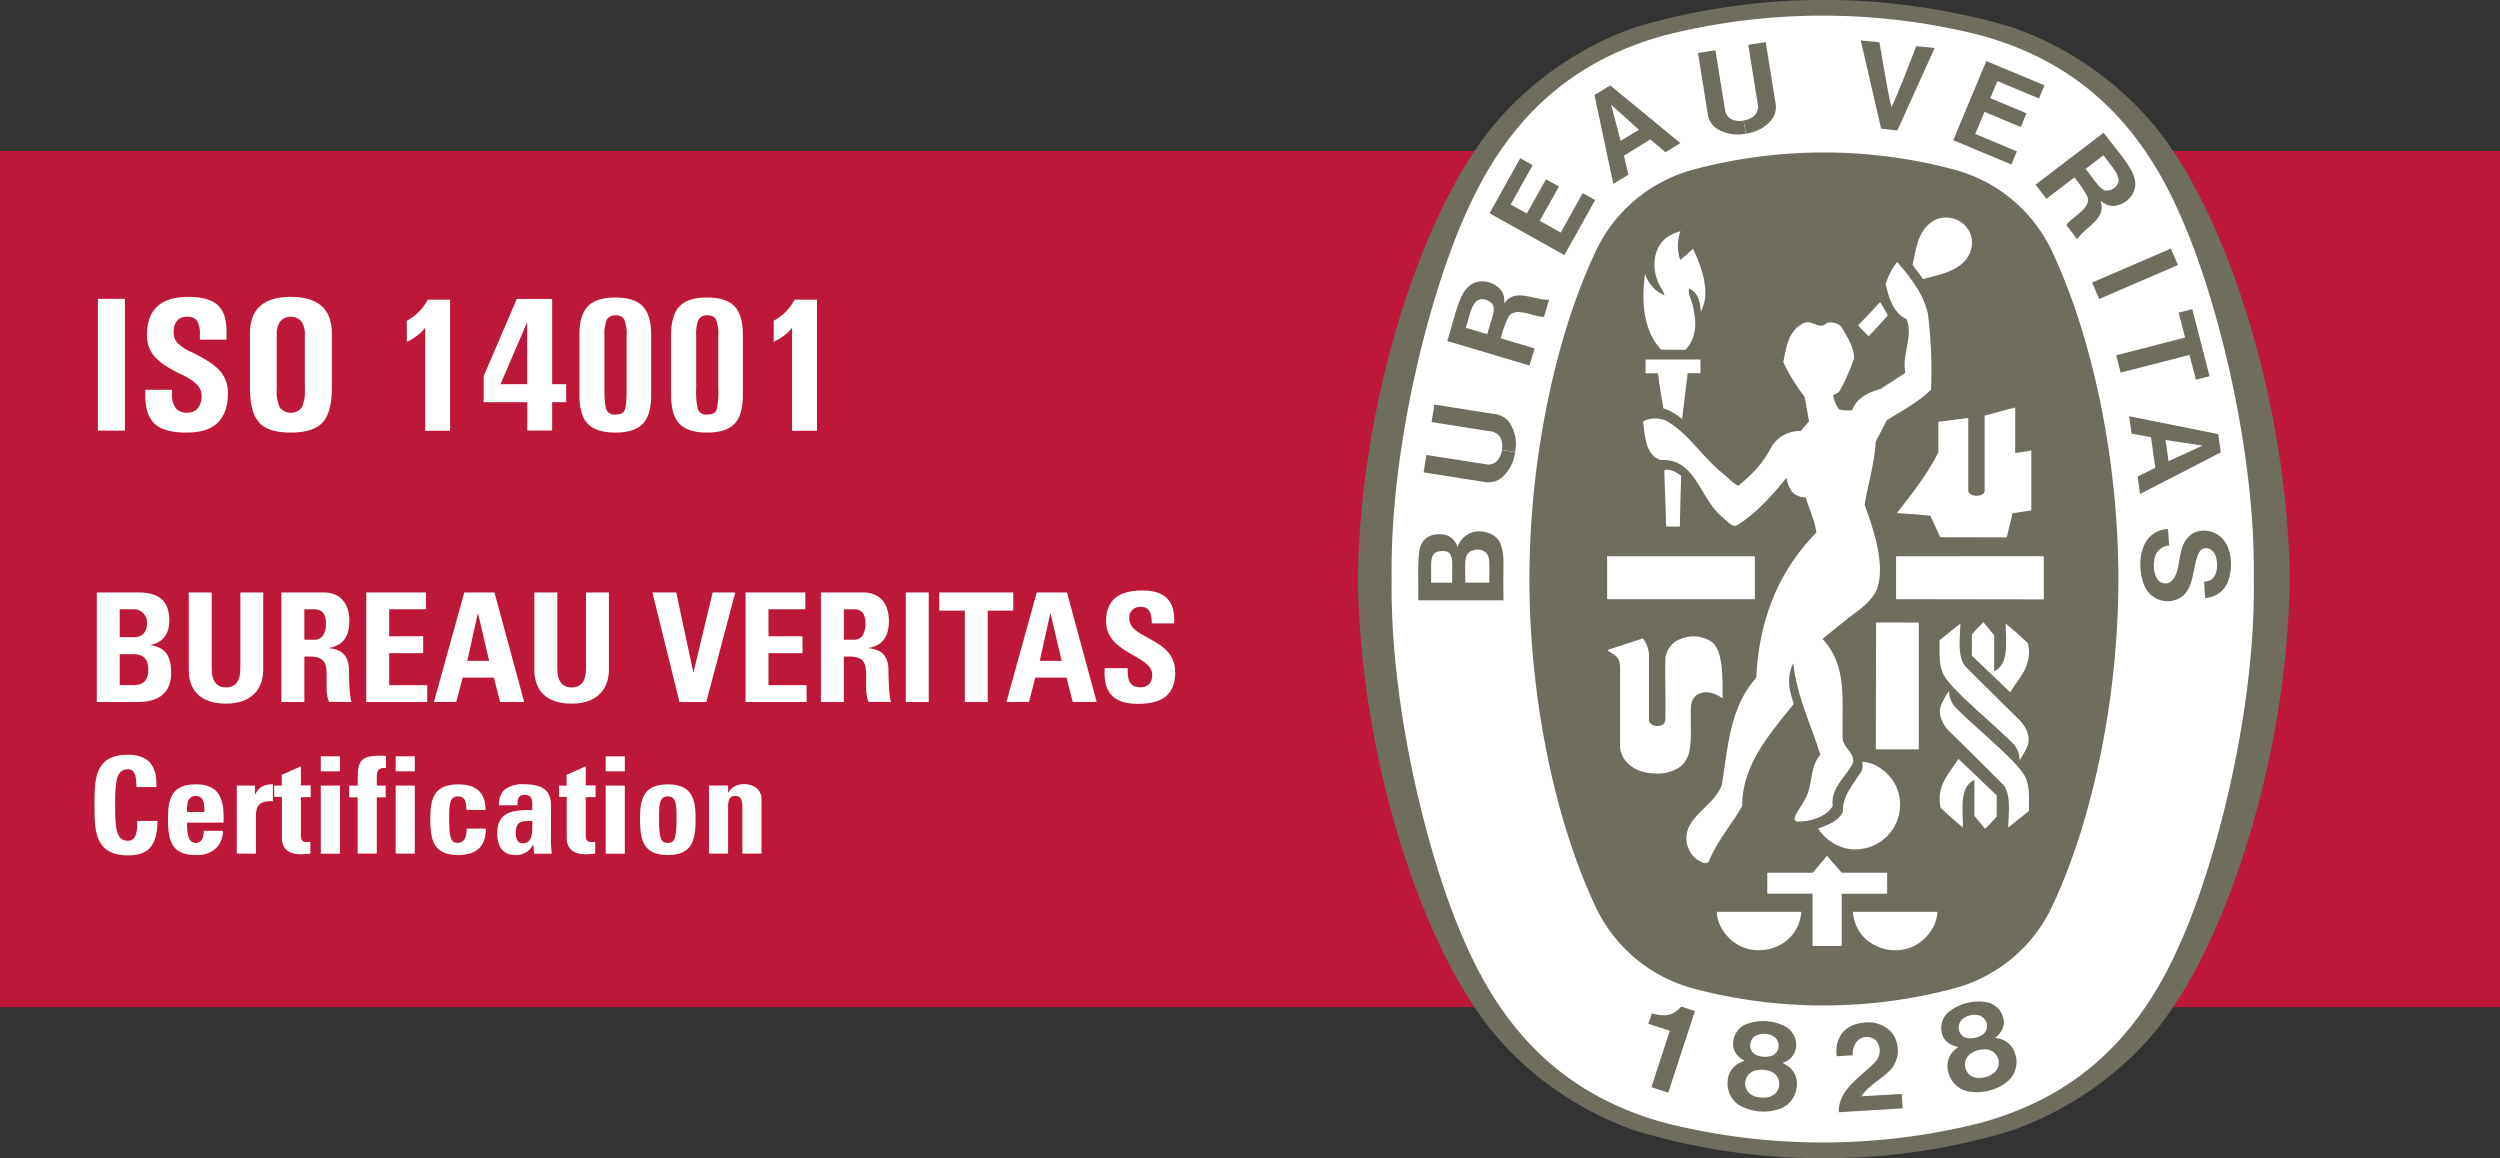 <?xml version="1.0" encoding="UTF-8"?>
<svg xmlns="http://www.w3.org/2000/svg" xmlns:xlink="http://www.w3.org/1999/xlink" viewBox="0 0 653.53 302.77">
  <rect x="0" y="0" width="653.53" height="302.77" fill="#333333" stroke="none"/>
  <defs>
    <style>.cls-1{fill:none;}.cls-2{fill:#bd1839;}.cls-3{clip-path:url(#clip-path);}.cls-4{fill:#fff;}.cls-5{fill:#6e6d5e;}</style>
    <clipPath id="clip-path" transform="translate(-27.57 -24.86)">
      <rect class="cls-1" width="708.66" height="352.48"></rect>
    </clipPath>
  </defs>
  <title>Recurso 1</title>
  <g id="Capa_2" data-name="Capa 2">
    <g id="Capa_1-2" data-name="Capa 1">
      <rect class="cls-2" y="39.48" width="653.53" height="223.81"></rect>
      <g class="cls-3">
        <path class="cls-4" d="M52.87,208.37V179.73H63.5c4.56,0,8.33,1.31,8.33,7.42,0,3.29-1.62,5.67-4.88,6.3v.08c4.25.6,5.36,3.33,5.36,7.26,0,7.26-6.31,7.58-8.85,7.58Zm6-16.94h4c1.31,0,3.13-.87,3.13-3.65a3.43,3.43,0,0,0-3.45-3.65H58.86Zm0,12.53h3.33c1.27,0,4.13,0,4.13-4,0-2.54-.95-4.09-4-4.09H58.86Z" transform="translate(-27.57 -24.86)"></path>
        <path class="cls-4" d="M96.38,179.73V200c0,4.28-2.42,8.8-9.71,8.8-6.59,0-9.76-3.41-9.76-8.8V179.73h6v19.91c0,3.53,1.5,4.92,3.69,4.92,2.61,0,3.8-1.75,3.8-4.92V179.73Z" transform="translate(-27.57 -24.86)"></path>
        <path class="cls-4" d="M107.13,208.37h-6V179.73h11.07c4.08,0,6.7,2.62,6.7,7.5,0,3.65-1.43,6.38-5.31,7v.08c1.31.15,5.19.47,5.19,5.63,0,1.82.12,7.22.68,8.41H113.6c-.8-1.75-.64-3.69-.64-5.56,0-3.41.32-6.3-4.28-6.3h-1.55Zm0-16.27h2.66c2.38,0,3-2.38,3-4.2,0-2.74-1.15-3.77-3-3.77h-2.66Z" transform="translate(-27.57 -24.86)"></path>
        <polygon class="cls-4" points="95.75 183.51 95.75 154.87 111.37 154.87 111.37 159.27 101.74 159.27 101.74 166.33 110.62 166.33 110.62 170.74 101.74 170.74 101.74 179.1 111.69 179.1 111.69 183.51 95.75 183.51"></polygon>
        <path class="cls-4" d="M141,208.37l7.94-28.64h7.89l7.77,28.64h-6.3L156.67,202H148.5l-1.63,6.35Zm11.55-23.13h-.08l-2.74,12.38h5.71Z" transform="translate(-27.57 -24.86)"></path>
        <path class="cls-4" d="M186.74,179.73V200c0,4.28-2.42,8.8-9.72,8.8-6.59,0-9.76-3.41-9.76-8.8V179.73h6v19.91c0,3.53,1.51,4.92,3.69,4.92,2.62,0,3.81-1.75,3.81-4.92V179.73Z" transform="translate(-27.57 -24.86)"></path>
        <polygon class="cls-4" points="170.55 154.87 176.78 154.87 181.22 175.69 181.3 175.69 186.3 154.87 192.21 154.87 184.63 183.51 177.61 183.51 170.55 154.87"></polygon>
        <polygon class="cls-4" points="194.9 183.51 194.9 154.87 210.53 154.87 210.53 159.27 200.89 159.27 200.89 166.33 209.78 166.33 209.78 170.74 200.89 170.74 200.89 179.1 210.85 179.1 210.85 183.51 194.9 183.51"></polygon>
        <path class="cls-4" d="M248.17,208.37h-6V179.73h11.07c4.09,0,6.7,2.62,6.7,7.5,0,3.65-1.43,6.38-5.31,7v.08c1.31.15,5.19.47,5.19,5.63,0,1.82.12,7.22.68,8.41h-5.87c-.8-1.75-.64-3.69-.64-5.56,0-3.41.32-6.3-4.28-6.3h-1.55Zm0-16.27h2.66c2.38,0,3-2.38,3-4.2,0-2.74-1.15-3.77-3-3.77h-2.66Z" transform="translate(-27.57 -24.86)"></path>
        <rect class="cls-4" x="236.79" y="154.87" width="5.99" height="28.64"></rect>
        <polygon class="cls-4" points="264.87 154.87 264.87 159.63 258.2 159.63 258.2 183.51 252.22 183.51 252.22 159.63 245.55 159.63 245.55 154.87 264.87 154.87"></polygon>
        <path class="cls-4" d="M290.66,208.37l7.93-28.64h7.9l7.77,28.64H308L306.37,202H298.2l-1.63,6.35Zm11.54-23.13h-.08l-2.74,12.38h5.72Z" transform="translate(-27.57 -24.86)"></path>
        <path class="cls-4" d="M324.85,208.84c-7.42,0-8.81-4.36-8.49-9.32h6c0,2.74.12,5,3.41,5,2,0,3-1.31,3-3.25,0-5.16-12.06-5.48-12.06-14,0-4.48,2.14-8.05,9.44-8.05,5.83,0,8.72,2.62,8.33,8.61h-5.83c0-2.14-.36-4.32-2.78-4.32a2.79,2.79,0,0,0-3.09,3.05c0,5.43,12,5,12,14,0,7.42-5.43,8.29-10,8.29" transform="translate(-27.57 -24.86)"></path>
        <path class="cls-4" d="M52.27,235.3c0-6.73,0-13.15,8.78-13.15,5.43,0,7.61,3,7.4,8.46H63.23c0-3.38-.6-4.65-2.18-4.65-3,0-3.39,2.82-3.39,9.34s.39,9.35,3.39,9.35c2.47,0,2.36-3.18,2.43-5.19h5.25c0,6.81-2.71,9-7.68,9-8.78,0-8.78-6.48-8.78-13.15" transform="translate(-27.57 -24.86)"></path>
        <path class="cls-4" d="M76.46,239.92c0,2.12.07,5.29,2.25,5.29,1.76,0,2.12-1.69,2.12-3.17h5A6.32,6.32,0,0,1,84,246.65a7.41,7.41,0,0,1-5.25,1.73c-6.42,0-7.26-3.91-7.26-9.48,0-4.87.7-9,7.26-9s7.44,4.34,7.26,10ZM81,237.13c0-1.72.07-4.19-2.29-4.19s-2.25,2.68-2.25,4.19Z" transform="translate(-27.57 -24.86)"></path>
        <path class="cls-4" d="M94.22,230.23v2.29h.07c.92-2.05,2.61-2.65,4.62-2.65v4.44c-4.37-.28-4.44,2.26-4.44,4V248h-5v-17.8Z" transform="translate(-27.57 -24.86)"></path>
        <path class="cls-4" d="M99.23,230.23h2V227.4l5-2.22v5h2.57v3.06h-2.57v9.52c0,1.34,0,2.22,1.59,2.22a3.49,3.49,0,0,0,.88-.07V248a20.43,20.43,0,0,1-2.58.18c-4.3,0-4.86-2.86-4.86-4v-11h-2Z" transform="translate(-27.57 -24.86)"></path>
        <path class="cls-4" d="M116.43,226.49h-5v-3.92h5Zm0,21.54h-5V230.22h5Z" transform="translate(-27.57 -24.86)"></path>
        <path class="cls-4" d="M128.49,225.64c-2-.14-2.43.64-2.43,2.43v2.16h2.33v3.06h-2.33V248h-5V233.29h-2.22v-3.06h2.25c0-5.12-.45-7.83,5.61-7.83.6,0,1.16,0,1.76.07Z" transform="translate(-27.57 -24.86)"></path>
        <path class="cls-4" d="M136,226.49h-5v-3.92h5ZM136,248h-5V230.22h5Z" transform="translate(-27.57 -24.86)"></path>
        <path class="cls-4" d="M149.5,236.57c0-2.64-.67-3.52-2.22-3.52-2.11,0-2.29,1.86-2.29,5.57,0,5.42.46,6.59,2.29,6.59,1.55,0,2.3-1.41,2.3-3.74h5c0,4.83-2.61,6.91-7.27,6.91-6.41,0-7.26-3.91-7.26-9.48,0-4.87.71-9,7.26-9,4.59,0,7.2,2,7.2,6.7Z" transform="translate(-27.57 -24.86)"></path>
        <path class="cls-4" d="M171.58,244.72c0,1.09.14,2.22.24,3.31H167.2l-.21-2.36h-.07a4.93,4.93,0,0,1-4.65,2.71c-3.46,0-4.73-2.57-4.73-5.67,0-5.89,4.55-6.14,9.17-6.07v-1.37c0-1.52-.21-2.61-2-2.61s-1.87,1.3-1.87,2.71H158c0-2.15.67-3.52,1.83-4.33a7.71,7.71,0,0,1,4.65-1.17c6.31,0,7.13,2.72,7.13,6Zm-9.17-2.23c0,1.27.21,2.82,1.83,2.82,2.93,0,2.47-3.94,2.47-5.88-2.47.1-4.3-.11-4.3,3.06" transform="translate(-27.57 -24.86)"></path>
        <path class="cls-4" d="M173.69,230.23h2V227.4l5-2.22v5h2.58v3.06h-2.58v9.52c0,1.34,0,2.22,1.59,2.22a3.45,3.45,0,0,0,.88-.07V248a20.4,20.4,0,0,1-2.57.18c-4.31,0-4.87-2.86-4.87-4v-11h-2Z" transform="translate(-27.57 -24.86)"></path>
        <path class="cls-4" d="M190.9,226.49h-5v-3.92h5Zm0,21.54h-5V230.22h5Z" transform="translate(-27.57 -24.86)"></path>
        <path class="cls-4" d="M194.88,238.9c0-4.87.7-9,7.26-9s7.27,4.16,7.27,9c0,5.57-.85,9.48-7.27,9.48s-7.26-3.91-7.26-9.48m9.55-.28c0-3.71-.17-5.57-2.29-5.57s-2.29,1.86-2.29,5.57c0,5.43.46,6.59,2.29,6.59s2.29-1.16,2.29-6.59" transform="translate(-27.57 -24.86)"></path>
        <path class="cls-4" d="M217.9,232H218a4.11,4.11,0,0,1,1.76-1.65,5.3,5.3,0,0,1,2.44-.5c2.36,0,4.44,1.41,4.44,3.88V248h-5V235.76c0-1.59-.28-2.82-1.87-2.82s-1.87,1.23-1.87,2.82V248h-5v-17.8h5Z" transform="translate(-27.57 -24.86)"></path>
        <path class="cls-5" d="M504.34,327.62h.37a166.43,166.43,0,0,0,48.61-7.18c16.69-5.81,32.52-17.45,42.09-31.95,15.78-23.09,30.11-67.73,30.74-112.19v-.12c-.63-44.46-15-89.1-30.74-112.2-9.57-14.49-25-26.14-41.73-31.95A173.32,173.32,0,0,0,455,32C438.32,37.84,422.85,49.49,413.28,64c-15.79,23.1-30.12,67.74-30.74,112.2v.12c.62,44.46,14.95,89.1,30.74,112.19,9.57,14.5,25,26.09,41.73,31.9a168.84,168.84,0,0,0,49,7.23Z" transform="translate(-27.57 -24.86)"></path>
        <path class="cls-4" d="M616.74,176.24c.54,33.48-9.65,74.11-19.5,95.75-10.88,24.7-27.51,39.74-52,46.42a168.56,168.56,0,0,1-82.38,0c-24.43-6.68-41.06-21.72-52-46.42-9.84-21.64-20-62.27-19.49-95.75-.54-33.48,9.65-74.12,19.49-95.75,10.89-24.7,27.52-39.75,52-46.43a168.56,168.56,0,0,1,82.38,0c24.44,6.68,41.07,21.73,52,46.43,9.85,21.63,20,62.27,19.5,95.75" transform="translate(-27.57 -24.86)"></path>
        <path class="cls-5" d="M504.54,64.72a132.06,132.06,0,0,1,34.13,4.54,39.55,39.55,0,0,1,25.62,21.95c10.28,22.07,17.05,53.82,17.05,85s-6.77,63-17.05,85a39.55,39.55,0,0,1-25.62,21.95,132.06,132.06,0,0,1-34.13,4.54h-.39A132.08,132.08,0,0,1,470,283.21a39.58,39.58,0,0,1-25.62-21.95c-10.28-22.06-17-53.81-17-85s6.76-63,17-85A39.58,39.58,0,0,1,470,69.26a132.08,132.08,0,0,1,34.14-4.54Z" transform="translate(-27.57 -24.86)"></path>
        <path class="cls-4" d="M521.08,107.33a32.28,32.28,0,0,1-2-3.49" transform="translate(-27.57 -24.86)"></path>
        <rect class="cls-4" x="420.13" y="145.41" width="38.61" height="11.22"></rect>
        <path class="cls-4" d="M477.57,267.45a9.19,9.19,0,0,1-1.22-4.23h22.08a10.4,10.4,0,0,1-4.56,8.06,11.55,11.55,0,0,1-11.54.82,11.86,11.86,0,0,1-4.76-4.66" transform="translate(-27.57 -24.86)"></path>
        <path class="cls-4" d="M501.4,258.47l-11.84,0V253h11.88l3.74-4.41c1.83,2.12,1.95,2.27,3.84,4.41h11.87v5.5l-11.88,0v13.64H501.4Z" transform="translate(-27.57 -24.86)"></path>
        <path class="cls-4" d="M502.8,241.45c2.44-.81,5.86-2.2,6.55-4.56-.17-3.65,2.33-6.59,4.22-9.5a3.58,3.58,0,0,0,.78-3.4c3.79.14,7.62,3.3,9.07,6.84a11.68,11.68,0,0,1-13,15.86,12,12,0,0,1-7.57-5.24" transform="translate(-27.57 -24.86)"></path>
        <path class="cls-4" d="M474.32,192.21a8.7,8.7,0,0,0-7.32-.36,6.21,6.21,0,0,0-4.08,5c-.12,6.69.12,8.75,0,16.09-.12,1.15-.73,1.7-2.19,1.7-1.21-.07-2.12-.67-2.1-1.72V196.51a7.22,7.22,0,0,0-1.61-4.75l-8.49,2.76-.78.29c2.16,1.59,3.16,1.63,3.33,4.28v21l.13,1.11.3.73.24.67.31.55a8.61,8.61,0,0,0,5.42,3.56,11.66,11.66,0,0,0,2.74.33,10.16,10.16,0,0,0,6.53-1.71c3.49-2.73,2.73-7.52,2.82-14.49,0-1.95.15-3,1.36-4.17a4.62,4.62,0,0,1,3.74-.72,8,8,0,0,1,3.2,1.49c0-6,.22-13.4-3.54-15.21" transform="translate(-27.57 -24.86)"></path>
        <path class="cls-4" d="M553.09,218.54c-6.2-6.1-16.93-14.59-17.8-18.2-.93-2.42-.64-5.33-.69-8.14,1.79-1.41,3.28-2.64,5.44-4.32-.16,4.29-.76,8.66,1.31,11.2,5,5,9.66,9.61,14.22,14.08,1.69,1.84,3,4.46,1.93,6.89a21.26,21.26,0,0,1-2,3.54,6.54,6.54,0,0,0-2.38-5.05" transform="translate(-27.57 -24.86)"></path>
        <path class="cls-4" d="M518,187.61c4.72-.08,6.25,0,11.17,0v33.15H517.94Z" transform="translate(-27.57 -24.86)"></path>
        <path class="cls-4" d="M543.06,190.68c1.19-1.31,1.61-1.8,3-3.16l2.82,3.4v9.43c4-1.94,3-7.59,3-12.48,2.36,1.92,3.56,3,5.82,5.14,1.28,5.64-2.12,8.85-4.66,12.8l-10-9.55Z" transform="translate(-27.57 -24.86)"></path>
        <path class="cls-4" d="M552.17,165.33l1.5-6.31,4.91-.73,0-15.66c-1.89.28-2.67.48-4.21.66V131.4c-2.57.54-5.29,1.46-8,2.09v19.7c0,1-1.54,1.28-1.86,1.26h-.41c-1,0-2-.66-2-1.33v-19l-7.83,1v8c-2.77,5.63-6.84,10.72-10.83,15.87,4.23.28,4.54.28,8.74.67l2.59,5.64Z" transform="translate(-27.57 -24.86)"></path>
        <path class="cls-4" d="M463.09,161.42c-.12-5.18-.34-8.57-.45-13.68,1.59-.43,3.15.58,4.41,1.51-.21,6.51-.21,6.44-.34,13.26h-3.59Z" transform="translate(-27.57 -24.86)"></path>
        <path class="cls-4" d="M462.4,131.64c-.86-5.1-.93-5.48-1.41-9.21h-3.25v-3.59c5.62,0,8.73,0,14.35,0v3.58h-3.34l-1.47,12a13.51,13.51,0,0,0-4.89-2.81" transform="translate(-27.57 -24.86)"></path>
        <path class="cls-4" d="M461.81,116.27c-4.79-5.15-5.14-12.88-4.22-19.86l0,0a9.22,9.22,0,0,0,5.1,5.67c-.29-1.36-1.51-2.62-1.9-4.08-1.11-2.81-1-6.84.83-9.31,1.31-1.94,3.18-2.74,5.24-3.4a11.1,11.1,0,0,0-.06,7.5,24.38,24.38,0,0,0,2.46-2.11,6.08,6.08,0,0,1,.91-.76c1.91,4.07,4.08,9.71,2.82,14.46l-.79,2.07c-.3-3.37-.85-5-3.11-6.21-.28,2,1,3.36,1.26,5.92.91,4,.19,7.85-2.25,10.14Z" transform="translate(-27.57 -24.86)"></path>
        <path class="cls-4" d="M521.08,107.33l-5,5.43c-1.32-1.28-1.45-1.42-2.78-2.82,2.54-2.67,2.8-3,5.76-6.1" transform="translate(-27.57 -24.86)"></path>
        <path class="cls-4" d="M527.55,94.1c1-4.7,1.55-10.12,6.72-12.09a7.06,7.06,0,0,1,6.26,1.16A6.51,6.51,0,0,1,542.86,90c-1.54,5.46-7.63,6.49-12.58,7.8Z" transform="translate(-27.57 -24.86)"></path>
        <polygon class="cls-4" points="534.27 145.4 534.27 156.69 495.66 156.63 495.66 145.41 534.27 145.4"></polygon>
        <path class="cls-4" d="M468.6,245.67c-1.55-7.13,7-9.7,9.08-15.62,1.6-9.9,2.08-20.33,9-28,.68-14.56,5.39-27.42,15.72-38-.48-3.25-1.84-6.11-2.81-9.17a4.77,4.77,0,0,1-3.49-1.4,7.59,7.59,0,0,1-1.5-3.74c-3.6,4.46-8.06,9.46-13,12.47-.9.5-2.05-.56-3.68-2.09-6-4.75-7-15.53-16.21-15-4.17-1.41-4-6.31-4.65-10,1.55-1.11,4.05-1.06,5.92-.34,5.72,3.06,9.53,9.51,14.94,13.83,1.45,1.16,2.75,2.68,4.09,3.23,3.54-3,6.4-5.68,8.79-10.41a8.57,8.57,0,0,1,7.5-3.88l2.18-2.57-1.17-6.41a47.55,47.55,0,0,1-5.57-9.07c.78-3.69,1.26-8,5-10,2.42-1.51,4.42,1.94,6.4-.25a4.26,4.26,0,0,1,3.72.93c1.51,2.61,3.31,5.23,3.41,8.29a55.82,55.82,0,0,1-3.74,8.5c-.32.63-1.17.82-1.74,1.26a8.6,8.6,0,0,0,1.5,3.63,8.22,8.22,0,0,0,3.5.2c1.06-3.25,4.55-4.7,7.47-5.58l6.4-4.17c-1-4.86,2.09-9.13.34-14-3.64-1.69-4.69-5.84-5.48-9.07a15.54,15.54,0,0,1,3-5.87l.22.24c3.49,4.07,6.69,8.25,7.81,13.29a121.28,121.28,0,0,1,.82,19.8c-3.44,3.44-7.61,5.48-11.55,8l-2.9,5.58c-.34,5.78-2,11-2.92,16.55,2.48,6.75,5.43,15.73,3.26,22-1.65,3.73-5.17,5.76-7.78,7.81L504,191.86c6.57,7.26,5,15.48,5.27,26-.06,2.53,4.48,4.65,2.05,7.54-2,3.24-5.18,5.87-4.65,10.15-2,3.37-6.84,4.1-9.1,4.07a.82.82,0,0,1-.89-.83c.49-1.75,1.84-3.1,2.57-4.75,2.33-3.59,1.26-8.54,4.17-11.89-2.4-7.8-6-15-7-23.38l-.08-.51c-1.94,3.81-.88,7.57.15,10.59C490,217,483,224.81,483,235.54c-2.76,4.89-6.69,9.36-8.73,14.55-.7.86-2,.1-2.77-.34-1.85-1.22-2.27-2.41-2.91-4.08" transform="translate(-27.57 -24.86)"></path>
        <path class="cls-4" d="M539.48,210.51c6.2,6.1,16.93,14.6,17.81,18.2.92,2.42.63,5.33.68,8.15-1.8,1.41-3.28,2.63-5.44,4.32.16-4.3.77-8.66-1.31-11.21-5.06-5.05-9.65-9.61-14.22-14.07-1.69-1.84-3-4.47-1.93-6.89a21,21,0,0,1,2-3.55,6.54,6.54,0,0,0,2.38,5" transform="translate(-27.57 -24.86)"></path>
        <path class="cls-4" d="M549.51,238.38c-1.18,1.31-1.61,1.79-3,3.15l-2.81-3.4v-9.42c-4,1.94-3,7.58-3,12.48-2.36-1.93-3.56-3-5.82-5.15-1.27-5.63,2.12-8.85,4.66-12.8l10,9.55Z" transform="translate(-27.57 -24.86)"></path>
        <path class="cls-4" d="M532.81,267.45a9.06,9.06,0,0,0,1.21-4.23H511.94a10.44,10.44,0,0,0,4.57,8.06,11.56,11.56,0,0,0,11.55.82,12,12,0,0,0,4.75-4.66" transform="translate(-27.57 -24.86)"></path>
        <path class="cls-5" d="M508.24,315.62c-.11-6.12,5.88-9.22,9.65-13.29a4.13,4.13,0,0,0,.67-4.53,2.72,2.72,0,0,0-1.92-1.7,3.53,3.53,0,0,0-3.28.62,4.94,4.94,0,0,0-1.45,4l-4.17.25a7.94,7.94,0,0,1,1.61-6.33c2-2.09,4.9-2.68,7.76-2.49,2.29.37,4.95,1.76,5.9,4.16a7.64,7.64,0,0,1-1.12,8.09c-2.48,2.64-5.71,4.07-7.76,7.05l10.59-.62c.08,1.31.16,2.57.23,3.77Z" transform="translate(-27.57 -24.86)"></path>
        <path class="cls-5" d="M470.64,289.15l-.06.2-6.91,21.15-4.4-1.44L464,294.57l.07-.25c-1.75-.61-3.87-1.22-5.59-1.83l.91-2.73c2.23.58,4.52,1,6.46-.65a6.53,6.53,0,0,0,1.21-1.13Z" transform="translate(-27.57 -24.86)"></path>
        <path class="cls-5" d="M554.48,300.86a5.73,5.73,0,0,0-4-4.42l-1.34-.29c1.37-1,2.64-2.94,2.18-4.85a5.57,5.57,0,0,0-3.87-4.33,12.48,12.48,0,0,0-10.74,2.65,5.55,5.55,0,0,0-1.42,5.63c.48,1.91,2.52,3.05,4.19,3.28l-1.05.89a5.67,5.67,0,0,0-1.52,5.79,6.74,6.74,0,0,0,4.69,4.85,12.39,12.39,0,0,0,5.83-.07,12.24,12.24,0,0,0,5.19-2.65,6.73,6.73,0,0,0,1.9-6.48m-14.57-6a3,3,0,0,1,.41-3.39,5,5,0,0,1,4.7-1.16,2.94,2.94,0,0,1,1.93,2.81,2.7,2.7,0,0,1-.91,2,4.77,4.77,0,0,1-2.08,1,4.88,4.88,0,0,1-2.33.08,2.77,2.77,0,0,1-1.72-1.32M549.17,305a5.24,5.24,0,0,1-2.66,1.43,5.19,5.19,0,0,1-3,0,3.38,3.38,0,0,1-2.11-2.23,3.42,3.42,0,0,1,1.25-3.85,7,7,0,0,1,2.13-1,6.88,6.88,0,0,1,2.34-.14,3.5,3.5,0,0,1,2.06,5.78" transform="translate(-27.57 -24.86)"></path>
        <path class="cls-5" d="M497.29,308.82a5.72,5.72,0,0,0-2.54-5.43l-1.19-.68a5,5,0,0,0,3.53-4,5.6,5.6,0,0,0-2.41-5.29,12.5,12.5,0,0,0-11.05-.66,5.56,5.56,0,0,0-3,5c-.11,2,1.5,3.67,3,4.38l-1.27.53a5.69,5.69,0,0,0-3.17,5.08,6.68,6.68,0,0,0,3,6,12.81,12.81,0,0,0,11.34.69,6.76,6.76,0,0,0,3.73-5.61m-12.11-10.11a2.94,2.94,0,0,1,1.4-3.11,4.56,4.56,0,0,1,2.46-.48,4.49,4.49,0,0,1,2.37.78,2.92,2.92,0,0,1,1,3.25,2.75,2.75,0,0,1-1.45,1.62,5.73,5.73,0,0,1-4.54-.28,2.76,2.76,0,0,1-1.25-1.78M491,311.2a5.09,5.09,0,0,1-3,.57,5.18,5.18,0,0,1-2.87-.92,3.5,3.5,0,0,1,1-6.06,6.52,6.52,0,0,1,4.6.28,3.42,3.42,0,0,1,1.92,3.55A3.38,3.38,0,0,1,491,311.2" transform="translate(-27.57 -24.86)"></path>
        <rect class="cls-5" x="574.47" y="94.07" width="22.42" height="4.68" transform="translate(-17.86 214.99) rotate(-23.33)"></rect>
        <path class="cls-5" d="M519.32,58.5,514,35.43l4.88.49c1,5.71,2,12.2,3.14,17,2.09-4.47,4.38-10.62,6.49-16l4.81.49-9.76,21.55Z" transform="translate(-27.57 -24.86)"></path>
        <polygon class="cls-5" points="404.14 46.87 399.14 55.82 394.92 53.46 400.65 43.19 397.41 41.37 389.39 55.75 408.96 66.69 416.99 52.3 413.74 50.49 408 60.79 402.52 57.72 407.54 48.75 404.14 46.87"></polygon>
        <path class="cls-5" d="M419.83,167c-1.05-2.41-3.65-3.36-6.33-3.23a6.13,6.13,0,0,0-4.94,4.14,4.48,4.48,0,0,0-3.76-3.35c-2.25-.27-4.4.33-5.49,2.24-1.48,1.9-.84,10.24-1,15l22.27,0V180.2c-.12-8.86.39-9.91-.77-13.19m-12.64,10.16h-5.5c.16-5.15-.69-7.89,2.46-8.23,1.86-.14,2.38.28,2.8,1.4s.25,2.36.24,6.83m9.68,0-6.26,0h0c.11-5-.66-7.92,2.3-8.49a3.21,3.21,0,0,1,3.08.6c1.26,1.22.87,3.26.92,7.87" transform="translate(-27.57 -24.86)"></path>
        <polygon class="cls-5" points="569.53 81.72 573.09 80.81 577.6 98.34 574.04 99.26 572.37 92.77 554.36 97.41 553.2 92.88 571.2 88.24 569.53 81.72"></polygon>
        <path class="cls-5" d="M483.89,59.81a10.43,10.43,0,0,1-7.13-1.09,5.41,5.41,0,0,1-2.75-4l-2.57-16L476,38l2.59,16a3.19,3.19,0,0,0,2.63,2.37,5,5,0,0,0,2.15,0" transform="translate(-27.57 -24.86)"></path>
        <path class="cls-5" d="M483.94,59.79a10.33,10.33,0,0,0,6.43-3.26,5.42,5.42,0,0,0,1.35-4.67l-2.57-16-4.56.73,2.56,16a3.28,3.28,0,0,1-1.76,3.07,5,5,0,0,1-2,.69" transform="translate(-27.57 -24.86)"></path>
        <path class="cls-5" d="M607.45,138.35l-23.29-4.68.64,4.55,5.07.93,1.12,8-4.62,2.28L587,154l21.12-10.88Zm-13,7.07-.78-5.54,9.67,1.46h0Z" transform="translate(-27.57 -24.86)"></path>
        <path class="cls-5" d="M604.08,176.87l.41-.07.52-.13.37-.13c1.47-.8,1.82-2.77,1.74-4.38s-.55-3.27-2.08-3.85a2,2,0,0,0-2.31.53c-2.52,3.74-.77,11.68-7.29,13.08a6.62,6.62,0,0,1-6.81-3c-2-3.62-2.19-9.27.12-12.76a7,7,0,0,1,5.57-3l.27,4.29a4.24,4.24,0,0,0-3.42,2.27c-.95,2.25-.72,5.82.93,7.15a2.55,2.55,0,0,0,2.76.18c2.59-1.86,2.07-6.49,3.36-9.6a6.44,6.44,0,0,1,2.89-3.33,6.59,6.59,0,0,1,7.09,1.2c3,2.81,3.12,8.33,1.73,11.68a6.69,6.69,0,0,1-5.91,4.19l-.27-4.31Z" transform="translate(-27.57 -24.86)"></path>
        <path class="cls-5" d="M423.62,143.06a10.3,10.3,0,0,1-3.24,6.44,5.41,5.41,0,0,1-4.66,1.37l-16-2.52.72-4.56,16,2.5a3.17,3.17,0,0,0,3.06-1.77,4.85,4.85,0,0,0,.69-2" transform="translate(-27.57 -24.86)"></path>
        <path class="cls-5" d="M423.63,143a10.32,10.32,0,0,0-1.11-7.13,5.4,5.4,0,0,0-4-2.73l-16-2.52-.72,4.57,16,2.53a3.27,3.27,0,0,1,2.37,2.62,5.13,5.13,0,0,1,0,2.14" transform="translate(-27.57 -24.86)"></path>
        <path class="cls-5" d="M448.5,47.19l-4.12,2.5,4.93,23.23,3.93-2.38-1.15-5L459,61.31l3.93,3.34,3.91-2.38Zm2.73,14.5-2.49-9.46,0,0,0,0v0l0,0L456,58.79Z" transform="translate(-27.57 -24.86)"></path>
        <polygon class="cls-5" points="529.75 29.62 520.29 25.66 522.16 21.21 533.01 25.74 534.45 22.31 519.25 15.96 510.6 36.65 525.8 43 527.23 39.57 516.35 35.02 518.78 29.24 528.26 33.21 529.75 29.62"></polygon>
        <path class="cls-5" d="M420.82,104.17c0-1.54-.1-2.83-1.37-4a6.49,6.49,0,0,0-5.12-1.73c-5,.78-5.65,6.51-8.41,15.57l21.47,6.4,1.34-4.47-8.48-2.53-.36-.11a29.59,29.59,0,0,1,1.83-5.24c1.54-3.56,7.23-.07,9.48-.41l1.32-4.44c-3.84.21-9-3.22-11.7,1m-4.47,8-5.61-1.67c1.22-3.83,1.76-7.69,4.47-7.45a3.56,3.56,0,0,1,2.46,1.24c1.05,1.31-.3,4.18-1.32,7.88" transform="translate(-27.57 -24.86)"></path>
        <path class="cls-5" d="M577.5,59.54,559.7,73.13l2.83,3.71,7-5.37.3-.21A29.85,29.85,0,0,1,573,75.81c2,3.34-4.2,5.89-5.24,7.91l2.81,3.68c2.08-3.23,7.88-5.37,6.07-10.05,1.25.89,2.35,1.58,4.08,1.27a6.46,6.46,0,0,0,4.4-3.13c2.31-4.48-1.93-8.39-7.64-15.95m3.35,13.91a3.57,3.57,0,0,1-2.46,1.26c-1.68.08-3.19-2.7-5.6-5.7l4.67-3.56c2.37,3.24,5.17,6,3.39,8" transform="translate(-27.57 -24.86)"></path>
      </g>
      <polygon class="cls-4" points="25.59 78.12 29.11 78.12 32.65 78.12 32.65 112.57 29.13 112.57 25.59 112.57 25.59 78.12"></polygon>
      <g class="cls-3">
        <path class="cls-4" d="M79.81,113.65v-1a7.09,7.09,0,0,0-.68-3.85,2.81,2.81,0,0,0-2.56-1.13,3.39,3.39,0,0,0-2.7,1,4.64,4.64,0,0,0-.9,3.11A3.9,3.9,0,0,0,74,114.55a12.06,12.06,0,0,0,3.71,2.4q5.25,2.49,7.34,4.85a8.45,8.45,0,0,1,2.1,5.81c0,3.46-.89,6-2.69,7.76s-4.5,2.57-8.11,2.57q-5.91,0-8.36-2.31c-1.64-1.53-2.45-4-2.45-7.53v-1.34h7v1a5.87,5.87,0,0,0,.92,3.73,3.47,3.47,0,0,0,2.93,1.25,3.54,3.54,0,0,0,2.87-1.13,5.12,5.12,0,0,0,1-3.39A4.07,4.07,0,0,0,79,125.34a13.76,13.76,0,0,0-4-2.58q-5-2.37-7-4.67a8.19,8.19,0,0,1-2-5.64q0-5,2.7-7.49c1.79-1.66,4.5-2.49,8.11-2.49s6.33.77,7.86,2.32,2.14,3.82,2.12,7.08v1.78Z" transform="translate(-27.57 -24.86)"></path>
        <path class="cls-4" d="M95.32,135.3q-2.41-2.62-2.41-9.05V112.06q0-4.8,2.67-7.2t8-2.39q5.37,0,8.05,2.39t2.69,7.2v14.19q0,6.42-2.42,9.05c-1.61,1.76-4.39,2.64-8.32,2.64s-6.69-.88-8.31-2.64m11.19-3.9a10.45,10.45,0,0,0,.8-4.86V112.36a5.6,5.6,0,0,0-.94-3.52,3.73,3.73,0,0,0-5.48,0,5.66,5.66,0,0,0-.93,3.52v14.18a10.3,10.3,0,0,0,.81,4.86,3.69,3.69,0,0,0,5.74,0" transform="translate(-27.57 -24.86)"></path>
        <path class="cls-4" d="M138.73,110.55l-.88,1a14.64,14.64,0,0,1-3.93,2.66v-5.51a13.19,13.19,0,0,0,5.47-5.5h5.84v34.28h-6.5Z" transform="translate(-27.57 -24.86)"></path>
        <path class="cls-4" d="M154,130v-6.81L162.68,103h9.23V125.3h3.66V130h-3.66v7.4h-6.49V130Zm11.38-4.73V109.07l-6.08,14.15-.9,2.08Z" transform="translate(-27.57 -24.86)"></path>
        <path class="cls-4" d="M181.24,135.66q-2.2-2.28-2.2-7.41V112.38c0-3.43.73-5.92,2.2-7.45s3.86-2.29,7.18-2.29,5.71.76,7.17,2.28,2.2,4,2.2,7.44v15.87q0,5.15-2.2,7.43t-7.17,2.28c-3.32,0-5.72-.76-7.18-2.28m9.64-3.6q.5-1.17.49-5.69V112.62a9.92,9.92,0,0,0-.6-4.23,2.39,2.39,0,0,0-2.31-1.09,2.36,2.36,0,0,0-2.27,1.13,9.85,9.85,0,0,0-.61,4.19v13.75q0,4.4.52,5.63a2.26,2.26,0,0,0,2.36,1.23c1.29,0,2.1-.39,2.42-1.17" transform="translate(-27.57 -24.86)"></path>
        <path class="cls-4" d="M205.21,135.66c-1.46-1.52-2.2-4-2.2-7.41V112.38c0-3.43.74-5.92,2.2-7.45s3.86-2.29,7.18-2.29,5.71.76,7.18,2.28,2.19,4,2.19,7.44v15.87q0,5.15-2.19,7.43t-7.18,2.28q-5,0-7.18-2.28m9.65-3.6a19.79,19.79,0,0,0,.48-5.69V112.62a10.13,10.13,0,0,0-.59-4.23,2.39,2.39,0,0,0-2.31-1.09,2.34,2.34,0,0,0-2.27,1.13,9.69,9.69,0,0,0-.61,4.19v13.75a18.73,18.73,0,0,0,.51,5.63,2.27,2.27,0,0,0,2.37,1.23c1.28,0,2.09-.39,2.42-1.17" transform="translate(-27.57 -24.86)"></path>
        <path class="cls-4" d="M234.63,110.55l-.88,1a15,15,0,0,1-3.93,2.66v-5.51a13.19,13.19,0,0,0,5.47-5.5h5.84v34.28h-6.5Z" transform="translate(-27.57 -24.86)"></path>
      </g>
    </g>
  </g>
</svg>
